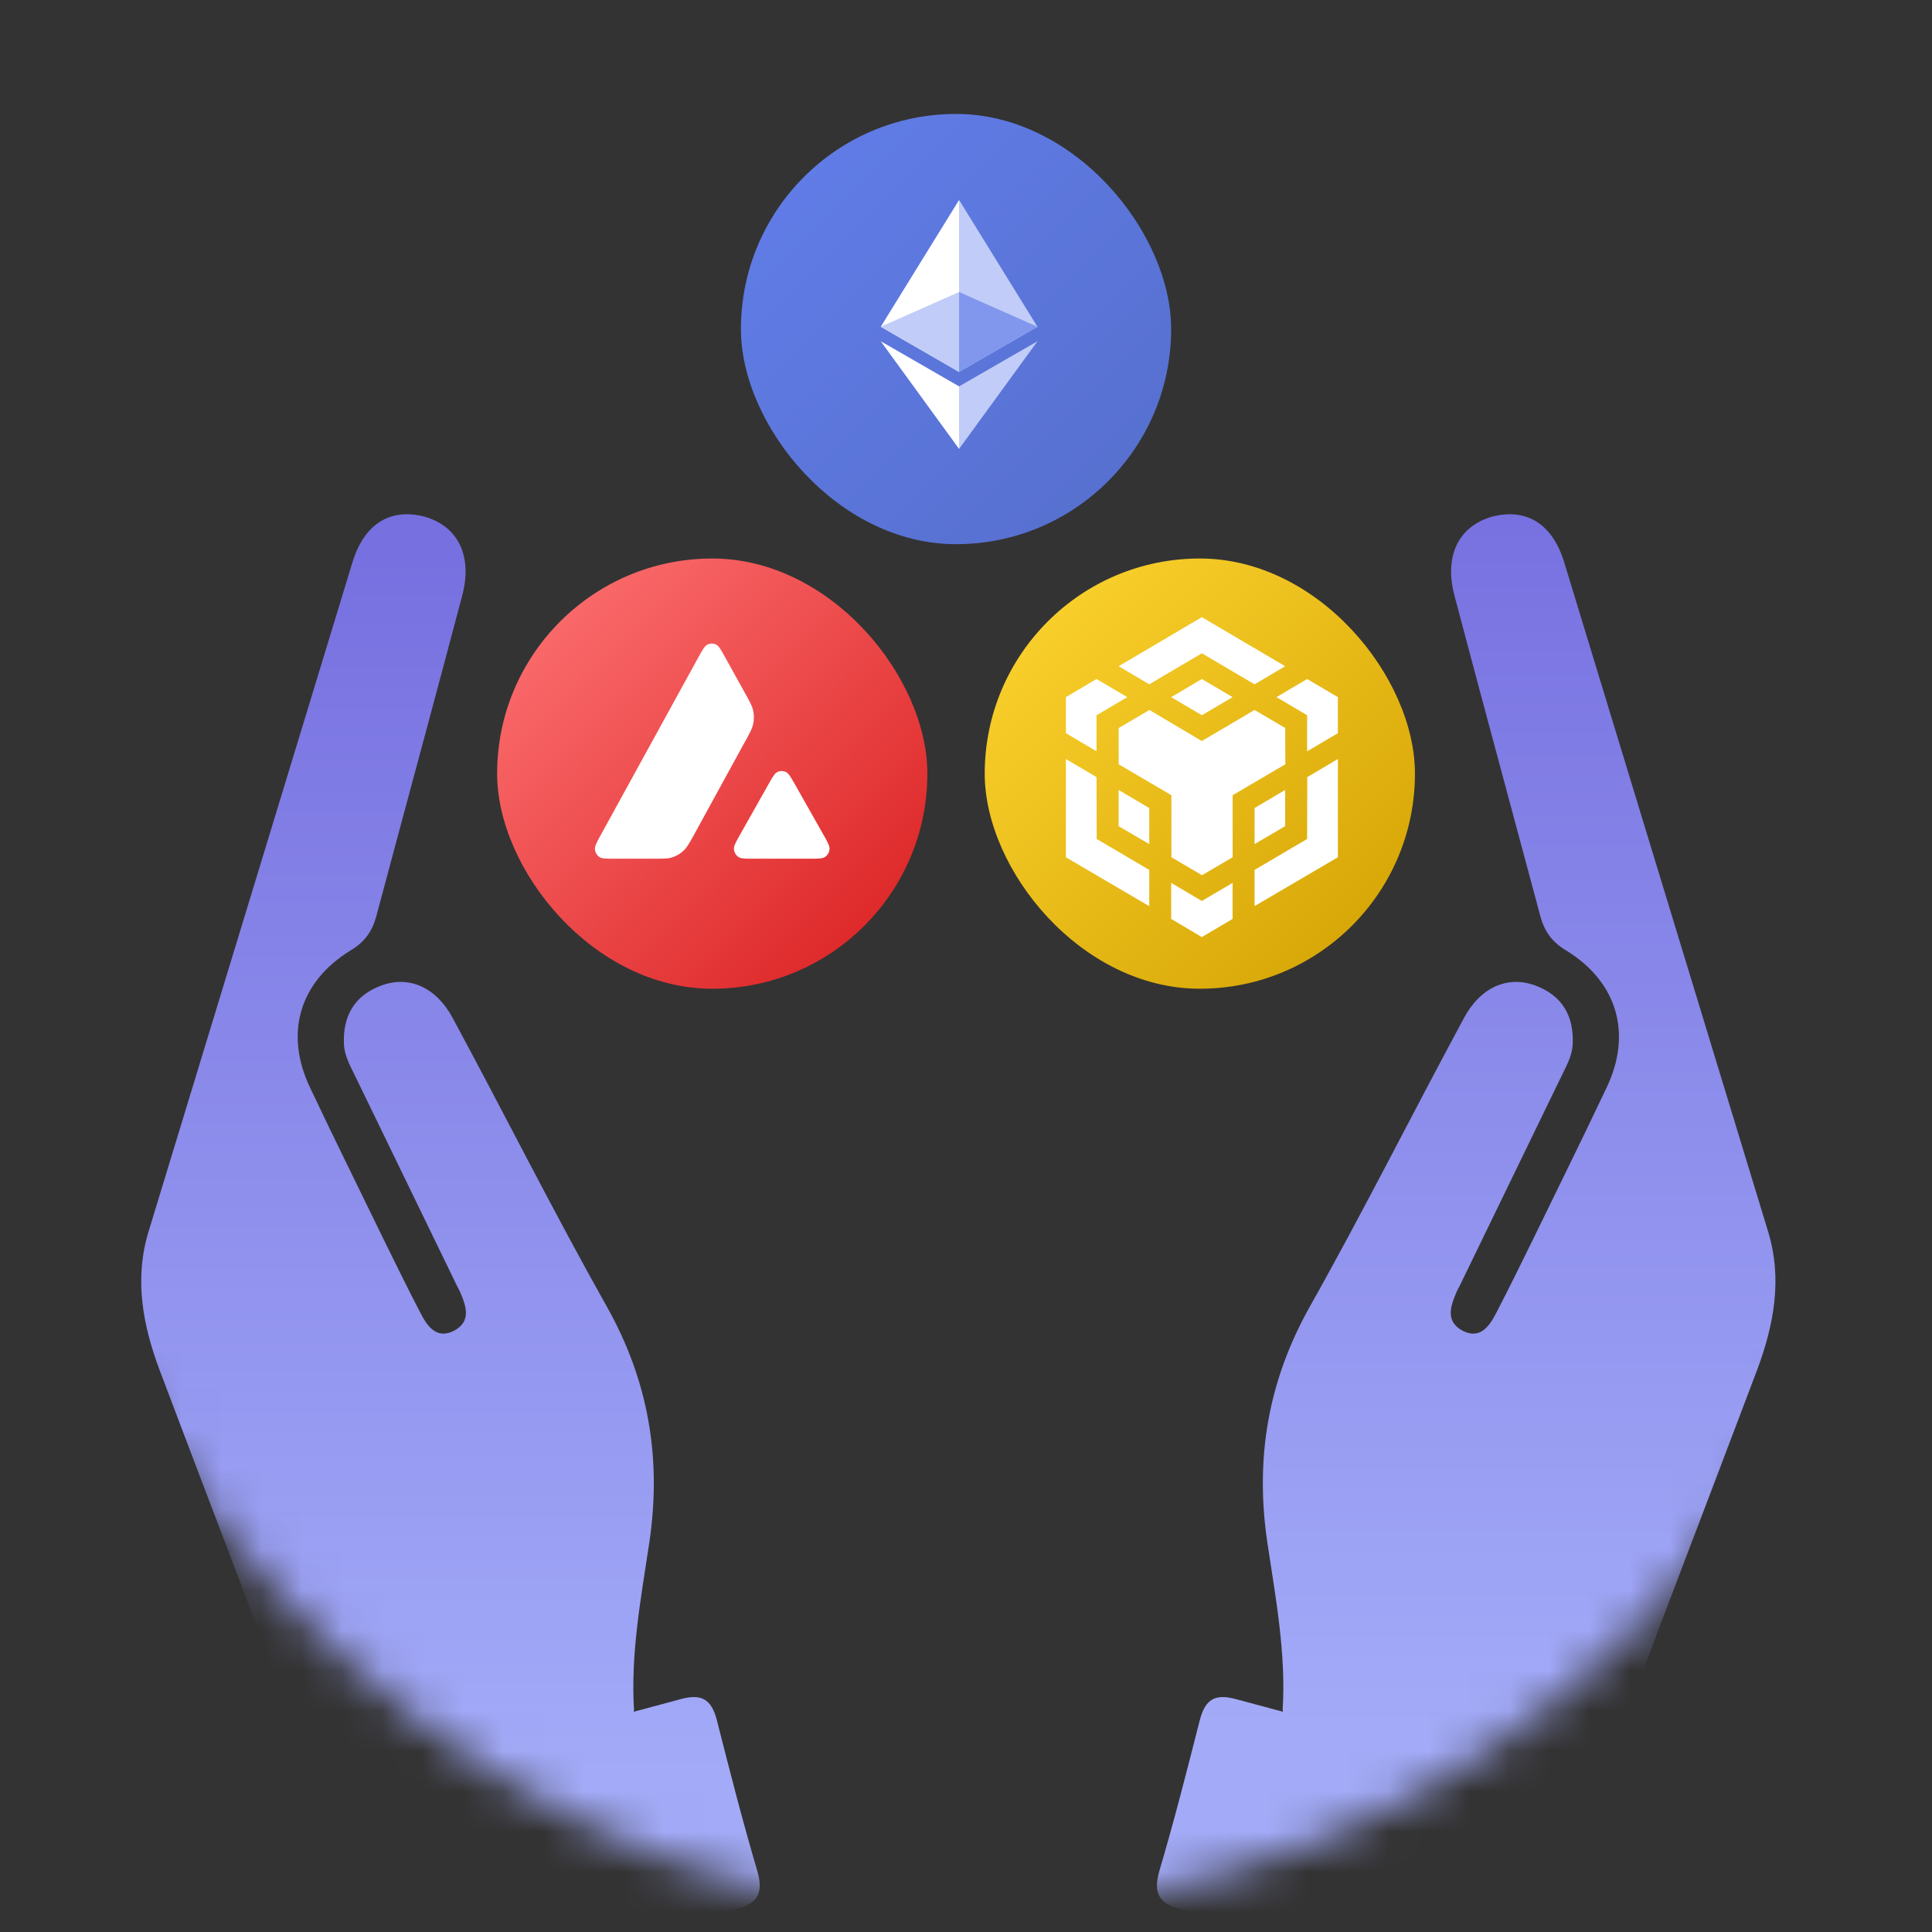 <svg width="48" height="48" viewBox="0 0 48 48" fill="none" xmlns="http://www.w3.org/2000/svg">
<rect x="0" y="0" width="48" height="48" fill="#333333" stroke="none"/>
<mask id="mask0_1_4778" style="mask-type:alpha" maskUnits="userSpaceOnUse" x="0" y="0" width="48" height="48">
<rect width="48" height="48" fill="#D9D9D9"/>
</mask>
<g mask="url(#mask0_1_4778)">
<mask id="mask1_1_4778" style="mask-type:alpha" maskUnits="userSpaceOnUse" x="0" y="0" width="48" height="48">
<rect width="47.506" height="47.506" rx="23.753" fill="#191744"/>
</mask>
<g mask="url(#mask1_1_4778)">
<path d="M8.748 13.999C7.061 19.527 5.378 25.071 3.691 30.598C3.328 31.786 3.551 32.935 3.969 34.05C5.264 37.484 6.586 40.894 7.849 44.337C7.895 44.444 7.937 44.535 7.974 44.61C7.783 44.661 7.576 44.716 7.386 44.767C6.877 44.904 6.722 45.15 6.874 45.654C7.222 46.889 7.574 48.141 7.875 49.389C8.016 49.981 8.294 50.128 8.862 49.959C10.411 49.51 11.988 49.104 13.546 48.687C15.103 48.269 16.656 47.836 18.238 47.446C18.83 47.305 18.981 47.043 18.808 46.459C18.444 45.228 18.123 43.968 17.807 42.724C17.671 42.216 17.429 42.076 16.921 42.212C16.523 42.319 16.126 42.425 15.745 42.528C15.741 42.512 15.741 42.512 15.752 42.492C15.665 41.084 15.925 39.703 16.133 38.319C16.441 36.226 16.113 34.304 15.072 32.454C13.74 30.086 12.53 27.668 11.244 25.287C10.836 24.528 10.161 24.232 9.479 24.483C8.797 24.734 8.51 25.253 8.546 25.959C8.558 26.194 8.674 26.436 8.781 26.646C9.616 28.364 10.455 30.098 11.29 31.815C11.336 31.922 11.393 32.009 11.439 32.116C11.581 32.453 11.714 32.826 11.283 33.061C10.864 33.275 10.632 32.98 10.454 32.636C10.136 32.022 9.839 31.421 9.537 30.803C8.93 29.552 8.302 28.29 7.71 27.035C7.061 25.693 7.43 24.402 8.702 23.618C9.07 23.4 9.253 23.13 9.354 22.745C10.06 20.103 10.781 17.457 11.483 14.799C11.746 13.809 11.378 13.073 10.548 12.836C9.706 12.618 9.042 13.001 8.748 13.999Z" fill="url(#paint0_linear_1_4778)"/>
<path d="M38.871 13.999C40.558 19.527 42.241 25.071 43.928 30.598C44.291 31.786 44.068 32.935 43.65 34.05C42.355 37.484 41.033 40.894 39.77 44.337C39.724 44.444 39.682 44.535 39.645 44.61C39.836 44.661 40.043 44.716 40.233 44.767C40.742 44.904 40.897 45.15 40.745 45.654C40.397 46.889 40.045 48.141 39.745 49.389C39.603 49.981 39.325 50.128 38.757 49.959C37.208 49.51 35.631 49.104 34.073 48.687C32.516 48.269 30.963 47.836 29.381 47.446C28.789 47.305 28.638 47.043 28.811 46.459C29.175 45.228 29.495 43.968 29.812 42.724C29.948 42.216 30.19 42.076 30.698 42.212C31.096 42.319 31.493 42.425 31.874 42.528C31.878 42.512 31.878 42.512 31.867 42.492C31.954 41.084 31.694 39.703 31.486 38.319C31.178 36.226 31.506 34.304 32.547 32.454C33.879 30.086 35.089 27.668 36.375 25.287C36.782 24.528 37.458 24.232 38.14 24.483C38.822 24.734 39.109 25.253 39.073 25.959C39.061 26.194 38.945 26.436 38.838 26.646C38.003 28.364 37.164 30.098 36.329 31.815C36.283 31.922 36.226 32.009 36.18 32.116C36.039 32.453 35.905 32.826 36.336 33.061C36.755 33.275 36.987 32.98 37.165 32.636C37.483 32.022 37.78 31.421 38.082 30.803C38.689 29.552 39.317 28.29 39.909 27.035C40.558 25.693 40.189 24.402 38.917 23.618C38.549 23.4 38.366 23.13 38.265 22.745C37.559 20.103 36.838 17.457 36.136 14.799C35.873 13.809 36.241 13.073 37.071 12.836C37.913 12.618 38.577 13.001 38.871 13.999Z" fill="url(#paint1_linear_1_4778)"/>
</g>
<rect x="18.408" y="2.831" width="10.689" height="10.689" rx="5.344" fill="url(#paint2_linear_1_4778)"/>
<path d="M23.829 4.969L23.787 5.109V9.199L23.829 9.24L25.775 8.118L23.829 4.969Z" fill="#C1CCF8"/>
<path d="M23.828 4.968L21.882 8.118L23.828 9.24V7.255V4.968Z" fill="white"/>
<path d="M23.828 9.599L23.805 9.628V11.085L23.828 11.153L25.776 8.478L23.828 9.599Z" fill="#C1CCF8"/>
<path d="M23.828 11.153V9.599L21.882 8.478L23.828 11.153Z" fill="white"/>
<path d="M23.828 9.24L25.774 8.118L23.828 7.255V9.24Z" fill="#8197EE"/>
<path d="M21.882 8.118L23.828 9.24V7.255L21.882 8.118Z" fill="#C1CCF8"/>
<rect x="24.465" y="13.876" width="10.689" height="10.689" rx="5.344" fill="url(#paint3_linear_1_4778)"/>
<path d="M27.243 19.307L27.247 20.844L28.553 21.613V22.513L26.482 21.299V18.858L27.243 19.307ZM27.243 17.77V18.666L26.482 18.216V17.32L27.243 16.87L28.007 17.32L27.243 17.77ZM29.098 17.32L29.859 16.87L30.623 17.32L29.859 17.77L29.098 17.32Z" fill="white"/>
<path d="M27.792 20.526V19.626L28.553 20.076V20.971L27.792 20.526ZM29.098 21.935L29.859 22.385L30.623 21.935V22.831L29.859 23.281L29.098 22.831V21.935ZM31.714 17.32L32.475 16.87L33.239 17.32V18.216L32.475 18.666V17.77L31.714 17.32ZM32.475 20.844L32.479 19.307L33.24 18.857V21.298L31.169 22.512V21.613L32.475 20.844Z" fill="white"/>
<path d="M31.929 20.526L31.169 20.971V20.076L31.929 19.626V20.526Z" fill="white"/>
<path d="M31.93 18.088L31.934 18.988L30.624 19.757V21.298L29.863 21.744L29.103 21.298V19.757L27.793 18.988V18.088L28.557 17.639L29.859 18.411L31.168 17.639L31.933 18.088H31.93ZM27.792 16.552L29.859 15.333L31.93 16.552L31.169 17.002L29.859 16.23L28.553 17.002L27.792 16.552Z" fill="white"/>
<rect x="12.351" y="13.876" width="10.689" height="10.689" rx="5.344" fill="url(#paint4_linear_1_4778)"/>
<path fill-rule="evenodd" clip-rule="evenodd" d="M16.244 21.334H15.263C15.057 21.334 14.955 21.334 14.893 21.293C14.826 21.248 14.785 21.173 14.78 21.091C14.777 21.016 14.828 20.924 14.929 20.739L17.35 16.332C17.453 16.145 17.505 16.052 17.571 16.017C17.642 15.98 17.726 15.98 17.797 16.017C17.862 16.052 17.915 16.145 18.017 16.332L18.515 17.23L18.518 17.234C18.629 17.435 18.685 17.537 18.71 17.643C18.737 17.76 18.737 17.883 18.71 18C18.685 18.108 18.629 18.21 18.516 18.414L17.245 20.735L17.242 20.741C17.13 20.943 17.073 21.046 16.994 21.123C16.909 21.208 16.806 21.27 16.693 21.304C16.59 21.334 16.474 21.334 16.244 21.334ZM18.719 21.334H20.124C20.331 21.334 20.435 21.334 20.497 21.291C20.564 21.247 20.607 21.171 20.61 21.089C20.614 21.016 20.564 20.927 20.467 20.753C20.463 20.747 20.46 20.741 20.456 20.735L19.753 19.492L19.745 19.478C19.646 19.305 19.596 19.218 19.532 19.184C19.461 19.147 19.378 19.147 19.307 19.184C19.243 19.219 19.191 19.31 19.088 19.493L18.387 20.736L18.384 20.741C18.282 20.924 18.23 21.015 18.234 21.09C18.239 21.172 18.28 21.248 18.347 21.293C18.408 21.334 18.512 21.334 18.719 21.334Z" fill="white"/>
</g>
<defs>
<linearGradient id="paint0_linear_1_4778" x1="15.77" y1="44.131" x2="15.77" y2="13.756" gradientUnits="userSpaceOnUse">
<stop stop-color="#A3ABF8"/>
<stop offset="1" stop-color="#7770E0"/>
</linearGradient>
<linearGradient id="paint1_linear_1_4778" x1="37.755" y1="43.006" x2="37.755" y2="12.256" gradientUnits="userSpaceOnUse">
<stop stop-color="#A3ABF8"/>
<stop offset="1" stop-color="#7770E0"/>
</linearGradient>
<linearGradient id="paint2_linear_1_4778" x1="29.097" y1="13.52" x2="18.408" y2="2.831" gradientUnits="userSpaceOnUse">
<stop stop-color="#556ECC"/>
<stop offset="1" stop-color="#627EEA"/>
</linearGradient>
<linearGradient id="paint3_linear_1_4778" x1="35.154" y1="24.565" x2="24.465" y2="13.876" gradientUnits="userSpaceOnUse">
<stop stop-color="#D1A000"/>
<stop offset="1" stop-color="#FFD632"/>
</linearGradient>
<linearGradient id="paint4_linear_1_4778" x1="23.04" y1="24.565" x2="12.351" y2="13.876" gradientUnits="userSpaceOnUse">
<stop stop-color="#D91D1E"/>
<stop offset="1" stop-color="#FF7576"/>
</linearGradient>
</defs>
</svg>
